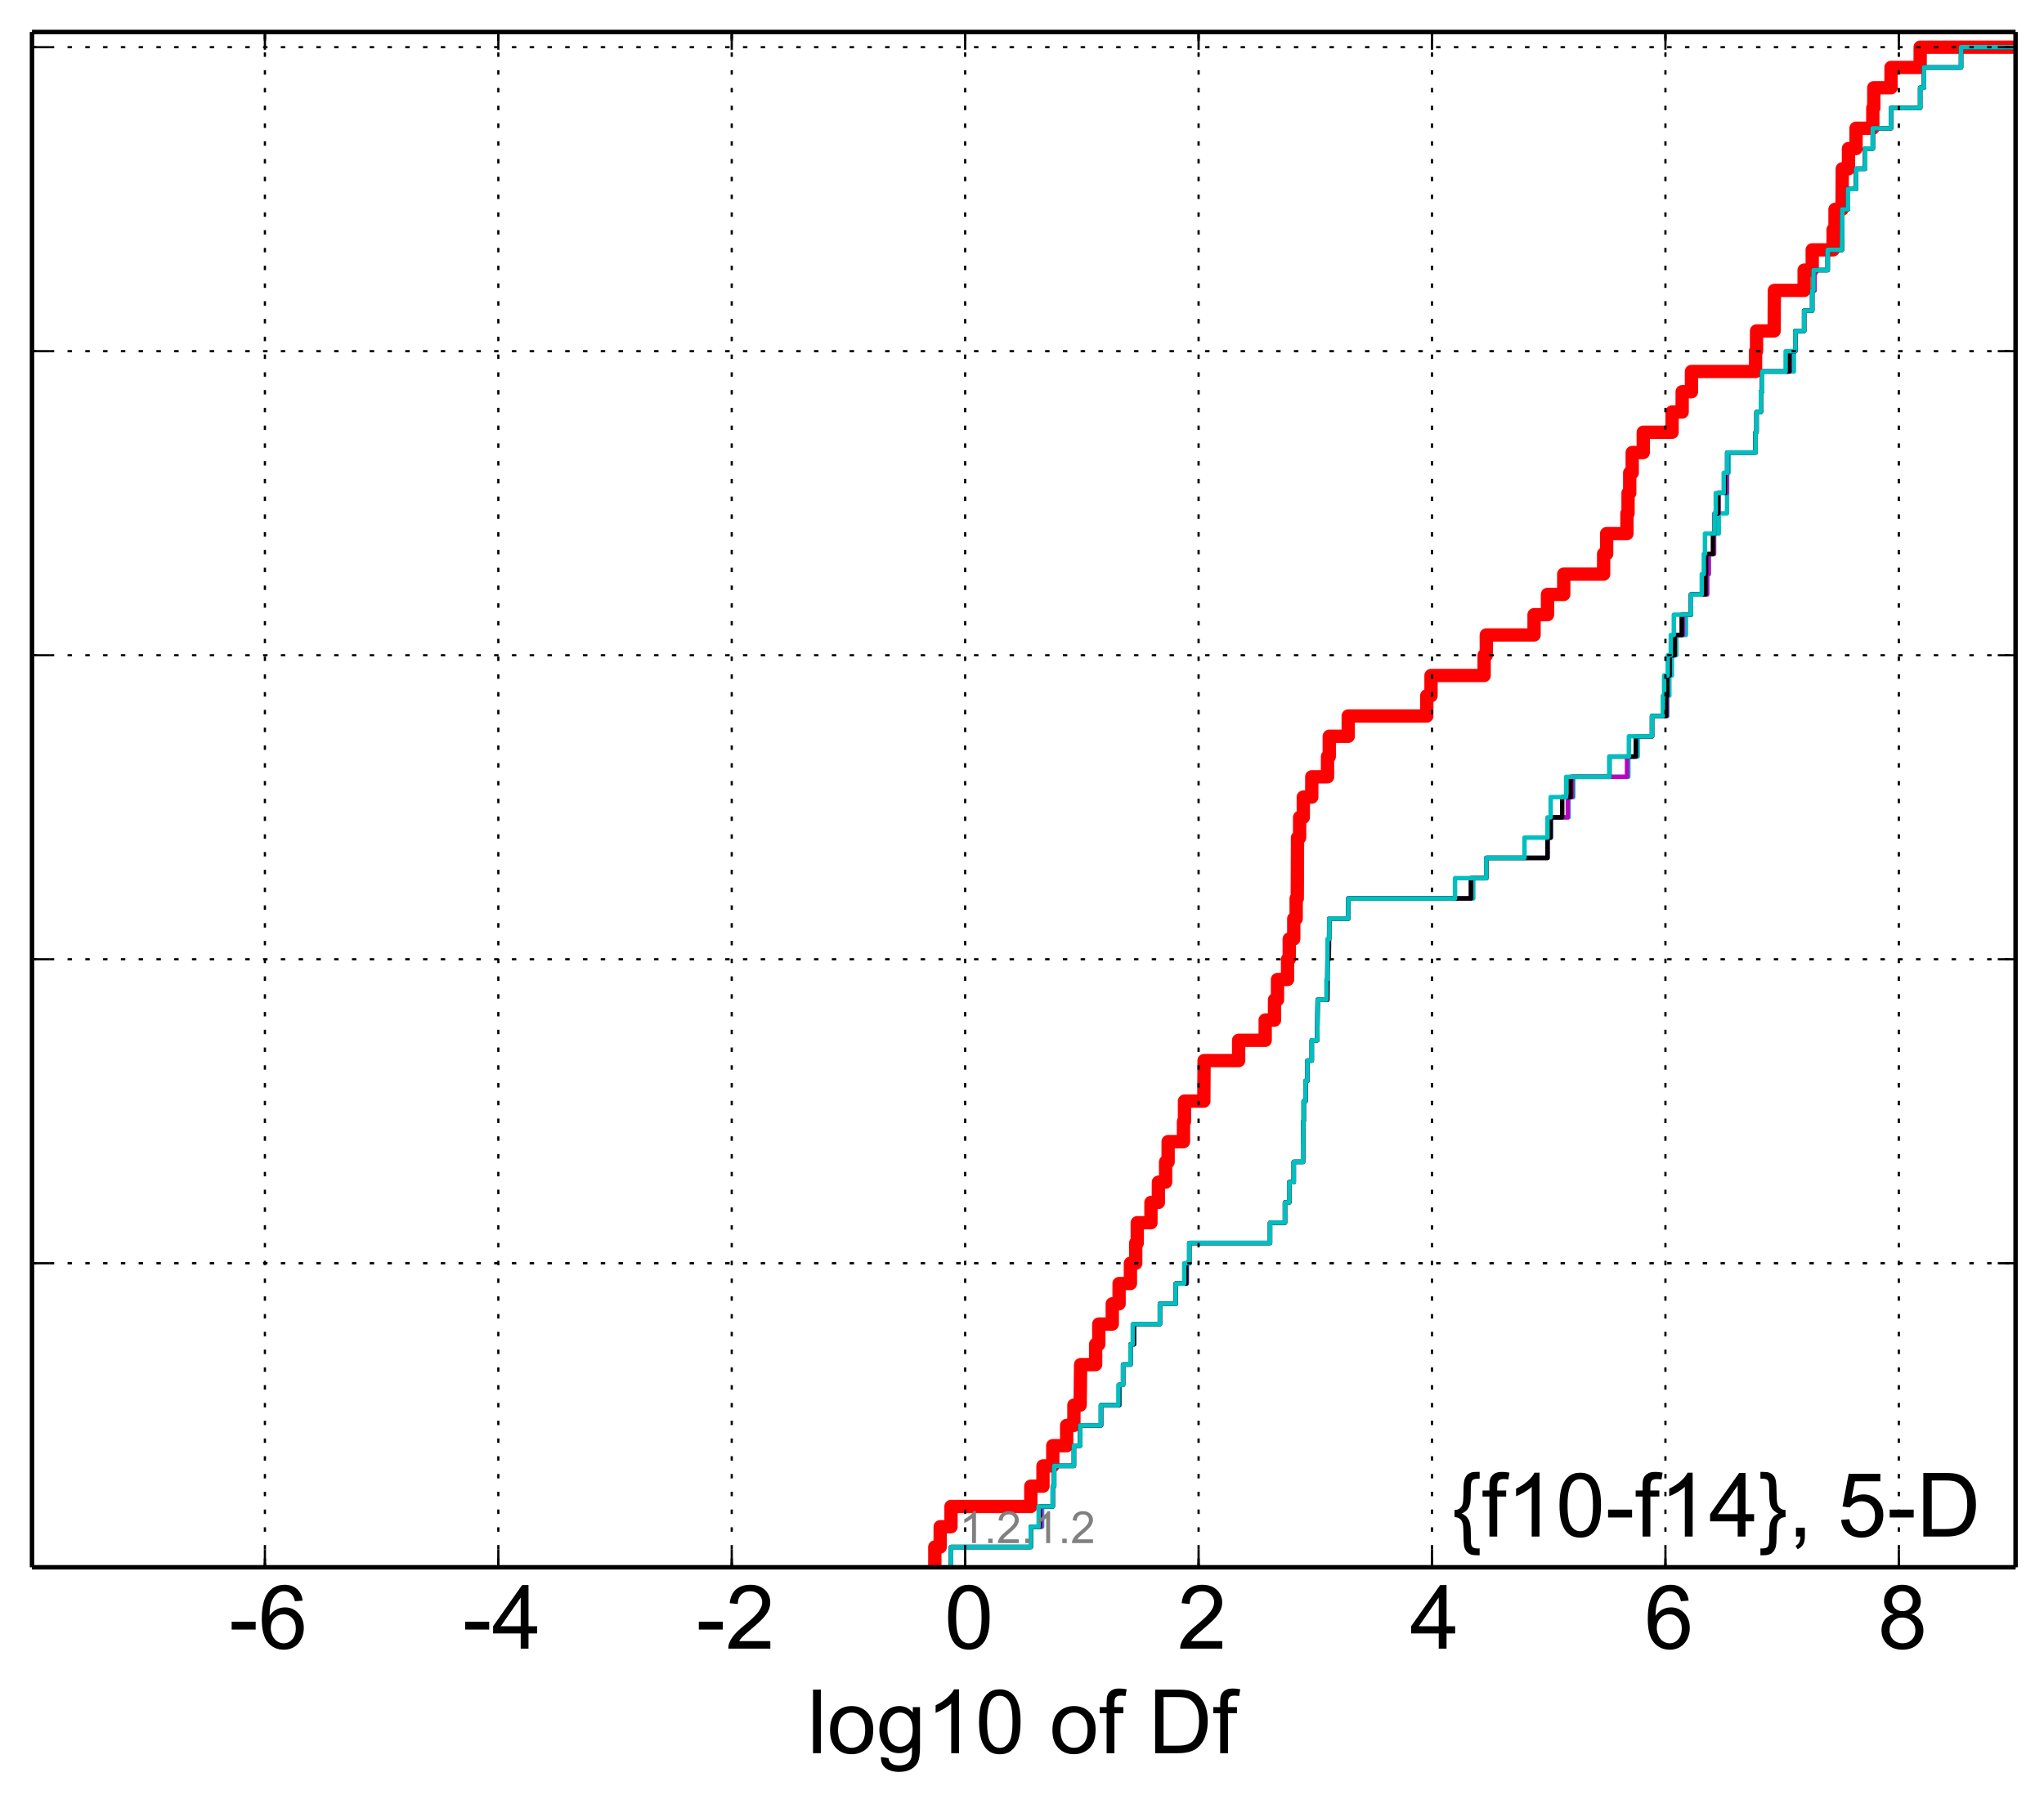 <?xml version="1.0" encoding="utf-8" standalone="no"?>
<!DOCTYPE svg PUBLIC "-//W3C//DTD SVG 1.1//EN"
  "http://www.w3.org/Graphics/SVG/1.1/DTD/svg11.dtd">
<!-- Created with matplotlib (http://matplotlib.org/) -->
<svg height="406pt" version="1.1" viewBox="0 0 460 406" width="460pt" xmlns="http://www.w3.org/2000/svg" xmlns:xlink="http://www.w3.org/1999/xlink">
 <defs>
  <style type="text/css">
*{stroke-linecap:butt;stroke-linejoin:round;}
  </style>
 </defs>
 <g id="figure_1">
  <g id="patch_1">
   <path d="
M0 406.059
L460.8 406.059
L460.8 0
L0 0
z
" style="fill:#ffffff;"/>
  </g>
  <g id="axes_1">
   <g id="patch_2">
    <path d="
M7.2 352.8
L453.6 352.8
L453.6 7.2
L7.2 7.2
z
" style="fill:#ffffff;"/>
   </g>
   <g id="line2d_1">
    <path clip-path="url(#p5bee155178)" d="
M210.38 352.8
L210.38 348.238
L211.586 348.238
L211.586 343.675
L214.023 343.675
L214.023 339.113
L231.981 339.113
L231.981 334.55
L234.721 334.55
L234.721 329.988
L236.926 329.988
L236.926 325.426
L240.051 325.426
L240.051 320.863
L241.682 320.863
L241.682 316.301
L243.09 316.301
L243.189 307.176
L246.569 307.176
L246.569 302.614
L247.283 302.614
L247.283 298.051
L250.315 298.051
L250.315 293.489
L251.85 293.489
L251.85 288.927
L254.399 288.927
L254.399 284.364
L255.595 284.364
L255.595 279.802
L255.938 279.802
L255.938 275.24
L259.022 275.24
L259.022 270.677
L260.698 270.677
L260.698 266.115
L262.317 266.115
L262.317 261.552
L262.885 261.552
L262.885 256.99
L266.34 256.99
L266.34 252.428
L266.569 252.428
L266.569 247.865
L270.919 247.865
L270.979 238.741
L278.755 238.741
L278.755 234.178
L284.731 234.178
L284.731 229.616
L286.829 229.616
L286.829 225.053
L287.501 225.053
L287.501 220.491
L289.765 220.491
L289.765 215.929
L290.14 215.929
L290.14 211.366
L291.159 211.366
L291.159 206.804
L291.703 206.804
L291.703 202.242
L291.951 202.242
L292.008 188.554
L292.479 188.554
L292.479 183.992
L293.306 183.992
L293.306 179.43
L295.214 179.43
L295.214 174.867
L298.759 174.867
L298.759 170.305
L299.148 170.305
L299.148 165.743
L303.415 165.743
L303.415 161.18
L321.091 161.18
L321.091 156.618
L322.048 156.618
L322.048 152.055
L334.009 152.055
L334.009 147.493
L334.487 147.493
L334.487 142.931
L345.239 142.931
L345.239 138.368
L348.263 138.368
L348.263 133.806
L351.917 133.806
L351.917 129.244
L360.894 129.244
L360.894 124.681
L361.574 124.681
L361.574 120.119
L366.141 120.119
L366.141 115.556
L366.391 115.556
L366.391 110.994
L366.765 110.994
L366.765 106.432
L367.329 106.432
L367.329 101.869
L369.811 101.869
L369.811 97.307
L376.299 97.307
L376.299 92.745
L378.57 92.745
L378.57 88.182
L380.664 88.182
L380.664 83.62
L395.082 83.62
L395.082 79.057
L395.312 79.057
L395.312 74.495
L399.27 74.495
L399.327 65.37
L406.019 65.37
L406.019 60.808
L407.838 60.808
L407.838 56.245
L412.541 56.245
L412.541 51.683
L412.971 51.683
L412.971 47.121
L414.545 47.121
L414.604 37.996
L416 37.996
L416 33.434
L417.701 33.434
L417.701 28.871
L421.474 28.871
L421.474 24.309
L421.695 24.309
L421.695 19.747
L425.574 19.747
L425.574 15.184
L432.131 15.184
L432.131 10.622
L432.131 10.622
L453.6 10.622
L453.6 10.622" style="fill:none;stroke:#ff0000;stroke-linecap:square;stroke-width:3.0;"/>
   </g>
   <g id="line2d_2">
    <path clip-path="url(#p5bee155178)" d="
M214.023 352.8
L214.023 348.238
L231.981 348.238
L231.981 343.675
L234.535 343.675
L234.535 339.113
L236.926 339.113
L236.926 334.55
L237.243 334.55
L237.243 329.988
L241.682 329.988
L241.682 325.426
L243.09 325.426
L243.09 320.863
L247.822 320.863
L247.822 316.301
L251.966 316.301
L251.966 311.739
L252.749 311.739
L252.749 307.176
L254.416 307.176
L254.416 302.614
L255.193 302.614
L255.193 298.051
L261.031 298.051
L261.031 293.489
L264.589 293.489
L264.589 288.927
L267.115 288.927
L267.115 284.364
L267.648 284.364
L267.648 279.802
L285.822 279.802
L285.822 275.24
L289.177 275.24
L289.177 270.677
L290.14 270.677
L290.14 266.115
L291.159 266.115
L291.159 261.552
L293.24 261.552
L293.306 252.428
L293.4 252.428
L293.4 247.865
L293.814 247.865
L293.814 243.303
L294.267 243.303
L294.267 238.741
L295.214 238.741
L295.214 234.178
L296.448 234.178
L296.543 225.053
L298.71 225.053
L298.759 215.929
L299.051 215.929
L299.148 206.804
L303.415 206.804
L303.415 202.242
L331.558 202.242
L331.558 197.679
L334.487 197.679
L334.487 193.117
L348.263 193.117
L348.263 188.554
L348.98 188.554
L348.98 183.992
L353.004 183.992
L353.004 179.43
L354.071 179.43
L354.071 174.867
L366.459 174.867
L366.459 170.305
L368.564 170.305
L368.564 165.743
L371.785 165.743
L371.785 161.18
L375.236 161.18
L375.236 156.618
L375.684 156.618
L375.684 152.055
L376.256 152.055
L376.256 147.493
L377.261 147.493
L377.261 142.931
L379.417 142.931
L379.417 138.368
L380.547 138.368
L380.547 133.806
L384.201 133.806
L384.201 129.244
L384.572 129.244
L384.572 124.681
L385.74 124.681
L385.74 120.119
L386.815 120.119
L386.815 115.556
L388.662 115.556
L388.707 106.432
L389.009 106.432
L389.009 101.869
L395.082 101.869
L395.082 97.307
L395.312 97.307
L395.312 92.745
L396.287 92.745
L396.287 88.182
L396.568 88.182
L396.568 83.62
L403.711 83.62
L403.711 79.057
L404.038 79.057
L404.038 74.495
L406.019 74.495
L406.019 69.933
L407.838 69.933
L407.838 65.37
L408.358 65.37
L408.358 60.808
L411.322 60.808
L411.322 56.245
L414.545 56.245
L414.604 47.121
L415.888 47.121
L415.888 42.558
L417.701 42.558
L417.701 37.996
L419.752 37.996
L419.752 33.434
L421.474 33.434
L421.474 28.871
L425.574 28.871
L425.574 24.309
L432.131 24.309
L432.131 19.747
L432.989 19.747
L432.989 15.184
L441.332 15.184
L441.332 10.622
L441.332 10.622
L453.6 10.622
L453.6 10.622" style="fill:none;stroke:#00bfbf;stroke-linecap:square;"/>
   </g>
   <g id="line2d_3">
    <path clip-path="url(#p5bee155178)" d="
M214.023 352.8
L214.023 348.238
L231.981 348.238
L231.981 343.675
L234.333 343.675
L234.333 339.113
L236.926 339.113
L236.926 334.55
L237.243 334.55
L237.243 329.988
L241.682 329.988
L241.682 325.426
L243.09 325.426
L243.09 320.863
L247.782 320.863
L247.782 316.301
L251.83 316.301
L251.83 311.739
L252.749 311.739
L252.749 307.176
L254.416 307.176
L254.416 302.614
L255.193 302.614
L255.193 298.051
L261.031 298.051
L261.031 293.489
L264.589 293.489
L264.589 288.927
L267.05 288.927
L267.05 284.364
L267.648 284.364
L267.648 279.802
L285.822 279.802
L285.822 275.24
L289.177 275.24
L289.177 270.677
L290.14 270.677
L290.14 266.115
L291.159 266.115
L291.159 261.552
L293.24 261.552
L293.306 252.428
L293.4 252.428
L293.4 247.865
L293.814 247.865
L293.814 243.303
L294.265 243.303
L294.265 238.741
L295.214 238.741
L295.214 234.178
L296.448 234.178
L296.543 225.053
L298.71 225.053
L298.759 215.929
L299.051 215.929
L299.148 206.804
L303.415 206.804
L303.415 202.242
L331.04 202.242
L331.04 197.679
L334.487 197.679
L334.487 193.117
L348.263 193.117
L348.263 188.554
L348.98 188.554
L348.98 183.992
L352.832 183.992
L352.832 179.43
L353.815 179.43
L353.815 174.867
L366.168 174.867
L366.168 170.305
L368.134 170.305
L368.134 165.743
L371.785 165.743
L371.785 161.18
L375.105 161.18
L375.105 156.618
L375.233 156.618
L375.233 152.055
L375.734 152.055
L375.734 147.493
L376.892 147.493
L376.892 142.931
L378.753 142.931
L378.753 138.368
L380.547 138.368
L380.547 133.806
L384.152 133.806
L384.152 129.244
L384.519 129.244
L384.519 124.681
L385.74 124.681
L385.74 120.119
L385.883 120.119
L385.883 115.556
L386.762 115.556
L386.762 110.994
L388.584 110.994
L388.584 106.432
L388.707 106.432
L388.707 101.869
L395.082 101.869
L395.082 97.307
L395.312 97.307
L395.312 92.745
L396.287 92.745
L396.287 88.182
L396.568 88.182
L396.568 83.62
L402.789 83.62
L402.789 79.057
L404.038 79.057
L404.038 74.495
L406.019 74.495
L406.019 69.933
L407.838 69.933
L407.838 65.37
L408.354 65.37
L408.354 60.808
L411.322 60.808
L411.322 56.245
L414.545 56.245
L414.604 47.121
L415.888 47.121
L415.888 42.558
L417.701 42.558
L417.701 37.996
L419.752 37.996
L419.752 33.434
L421.474 33.434
L421.474 28.871
L425.574 28.871
L425.574 24.309
L432.131 24.309
L432.131 19.747
L432.989 19.747
L432.989 15.184
L441.332 15.184
L441.332 10.622
L441.332 10.622
L453.6 10.622
L453.6 10.622" style="fill:none;stroke:#bf00bf;stroke-linecap:square;"/>
   </g>
   <g id="line2d_4">
    <path clip-path="url(#p5bee155178)" d="
M214.023 352.8
L214.023 348.238
L231.981 348.238
L231.981 343.675
L233.908 343.675
L233.908 339.113
L236.926 339.113
L236.926 334.55
L237.243 334.55
L237.243 329.988
L241.682 329.988
L241.682 325.426
L243.09 325.426
L243.09 320.863
L247.763 320.863
L247.763 316.301
L251.83 316.301
L251.83 311.739
L252.749 311.739
L252.749 307.176
L254.416 307.176
L254.416 302.614
L255.193 302.614
L255.193 298.051
L261.031 298.051
L261.031 293.489
L264.589 293.489
L264.589 288.927
L266.947 288.927
L266.947 284.364
L267.648 284.364
L267.648 279.802
L285.822 279.802
L285.822 275.24
L289.177 275.24
L289.177 270.677
L290.14 270.677
L290.14 266.115
L291.159 266.115
L291.159 261.552
L293.24 261.552
L293.306 252.428
L293.4 252.428
L293.4 247.865
L293.814 247.865
L293.814 243.303
L294.241 243.303
L294.241 238.741
L295.214 238.741
L295.214 234.178
L296.448 234.178
L296.543 225.053
L298.71 225.053
L298.759 215.929
L299.019 215.929
L299.019 211.366
L299.148 211.366
L299.148 206.804
L303.415 206.804
L303.415 202.242
L331.04 202.242
L331.04 197.679
L334.487 197.679
L334.487 193.117
L348.263 193.117
L348.263 188.554
L348.98 188.554
L348.98 183.992
L351.569 183.992
L351.569 179.43
L353.468 179.43
L353.468 174.867
L362.209 174.867
L362.209 170.305
L368.134 170.305
L368.134 165.743
L371.785 165.743
L371.785 161.18
L374.952 161.18
L374.952 156.618
L375.209 156.618
L375.209 152.055
L375.734 152.055
L375.734 147.493
L376.892 147.493
L376.892 142.931
L378.467 142.931
L378.467 138.368
L380.547 138.368
L380.547 133.806
L383.807 133.806
L383.807 129.244
L383.949 129.244
L383.949 124.681
L385.495 124.681
L385.495 120.119
L385.883 120.119
L385.883 115.556
L386.686 115.556
L386.686 110.994
L388.166 110.994
L388.166 106.432
L388.707 106.432
L388.707 101.869
L395.082 101.869
L395.082 97.307
L395.312 97.307
L395.312 92.745
L396.287 92.745
L396.287 88.182
L396.568 88.182
L396.568 83.62
L402.687 83.62
L402.687 79.057
L404.038 79.057
L404.038 74.495
L406.019 74.495
L406.019 69.933
L407.838 69.933
L407.838 65.37
L408.135 65.37
L408.135 60.808
L411.322 60.808
L411.322 56.245
L414.545 56.245
L414.604 47.121
L415.888 47.121
L415.888 42.558
L417.701 42.558
L417.701 37.996
L419.752 37.996
L419.752 33.434
L421.474 33.434
L421.474 28.871
L425.574 28.871
L425.574 24.309
L432.131 24.309
L432.131 19.747
L432.989 19.747
L432.989 15.184
L441.332 15.184
L441.332 10.622
L441.332 10.622
L453.6 10.622
L453.6 10.622" style="fill:none;stroke:#000000;stroke-linecap:square;"/>
   </g>
   <g id="line2d_5">
    <path clip-path="url(#p5bee155178)" d="
M214.023 352.8
L214.023 348.238
L231.981 348.238
L231.981 343.675
L233.752 343.675
L233.752 339.113
L236.926 339.113
L236.926 334.55
L237.243 334.55
L237.243 329.988
L241.682 329.988
L241.682 325.426
L243.09 325.426
L243.09 320.863
L247.716 320.863
L247.716 316.301
L251.7 316.301
L251.7 311.739
L252.749 311.739
L252.749 307.176
L254.416 307.176
L254.416 302.614
L254.918 302.614
L254.918 298.051
L261.031 298.051
L261.031 293.489
L264.589 293.489
L264.589 288.927
L266.5 288.927
L266.5 284.364
L267.648 284.364
L267.648 279.802
L285.822 279.802
L285.822 275.24
L289.177 275.24
L289.177 270.677
L290.14 270.677
L290.14 266.115
L291.159 266.115
L291.159 261.552
L293.24 261.552
L293.306 252.428
L293.4 252.428
L293.4 247.865
L293.814 247.865
L293.814 243.303
L294.22 243.303
L294.22 238.741
L295.214 238.741
L295.214 234.178
L296.448 234.178
L296.543 225.053
L298.518 225.053
L298.518 220.491
L298.71 220.491
L298.759 211.366
L299.148 211.366
L299.148 206.804
L303.415 206.804
L303.415 202.242
L327.452 202.242
L327.452 197.679
L334.487 197.679
L334.487 193.117
L343.08 193.117
L343.08 188.554
L348.263 188.554
L348.263 183.992
L348.98 183.992
L348.98 179.43
L352.453 179.43
L352.453 174.867
L362.209 174.867
L362.209 170.305
L366.574 170.305
L366.574 165.743
L371.785 165.743
L371.785 161.18
L374.225 161.18
L374.225 156.618
L374.505 156.618
L374.505 152.055
L375.326 152.055
L375.326 147.493
L376.008 147.493
L376.008 142.931
L376.693 142.931
L376.693 138.368
L380.547 138.368
L380.547 133.806
L382.983 133.806
L382.983 129.244
L383.44 129.244
L383.44 124.681
L383.699 124.681
L383.699 120.119
L385.883 120.119
L385.883 115.556
L386.13 115.556
L386.13 110.994
L387.918 110.994
L387.918 106.432
L388.707 106.432
L388.707 101.869
L395.082 101.869
L395.082 97.307
L395.312 97.307
L395.312 92.745
L396.287 92.745
L396.287 88.182
L396.568 88.182
L396.568 83.62
L401.854 83.62
L401.854 79.057
L404.038 79.057
L404.038 74.495
L406.019 74.495
L406.019 69.933
L407.838 69.933
L407.838 65.37
L408.135 65.37
L408.135 60.808
L411.322 60.808
L411.322 56.245
L414.545 56.245
L414.604 47.121
L415.888 47.121
L415.888 42.558
L417.701 42.558
L417.701 37.996
L419.752 37.996
L419.752 33.434
L421.474 33.434
L421.474 28.871
L425.574 28.871
L425.574 24.309
L432.131 24.309
L432.131 19.747
L432.989 19.747
L432.989 15.184
L441.332 15.184
L441.332 10.622
L441.332 10.622
L453.6 10.622
L453.6 10.622" style="fill:none;stroke:#00bfbf;stroke-linecap:square;"/>
   </g>
   <g id="matplotlib.axis_1">
    <g id="xtick_1"/>
    <g id="xtick_2">
     <g id="line2d_6">
      <path clip-path="url(#p5bee155178)" d="
M59.617 352.8
L59.617 7.2" style="fill:none;stroke:#000000;stroke-dasharray:1,3;stroke-dashoffset:0.0;stroke-width:0.5;"/>
     </g>
     <g id="line2d_7">
      <defs>
       <path d="
M0 0
L0 -4" id="m93b0483c22" style="stroke:#000000;stroke-width:0.5;"/>
      </defs>
      <g>
       <use style="stroke:#000000;stroke-width:0.5;" x="59.617" xlink:href="#m93b0483c22" y="352.8"/>
      </g>
     </g>
     <g id="line2d_8">
      <defs>
       <path d="
M0 0
L0 4" id="m741efc42ff" style="stroke:#000000;stroke-width:0.5;"/>
      </defs>
      <g>
       <use style="stroke:#000000;stroke-width:0.5;" x="59.617" xlink:href="#m741efc42ff" y="7.2"/>
      </g>
     </g>
     <g id="text_1">
      <!-- -6 -->
      <defs>
       <path d="
M3.172 21.484
L3.172 30.328
L30.172 30.328
L30.172 21.484
z
" id="ArialMT-2d"/>
       <path d="
M49.75 54.047
L41.016 53.375
Q39.844 58.547 37.703 60.891
Q34.125 64.656 28.906 64.656
Q24.703 64.656 21.531 62.312
Q17.391 59.281 14.984 53.469
Q12.594 47.656 12.5 36.922
Q15.672 41.75 20.266 44.094
Q24.859 46.438 29.891 46.438
Q38.672 46.438 44.844 39.969
Q51.031 33.5 51.031 23.25
Q51.031 16.5 48.125 10.719
Q45.219 4.938 40.141 1.859
Q35.062 -1.219 28.609 -1.219
Q17.625 -1.219 10.688 6.859
Q3.766 14.938 3.766 33.5
Q3.766 54.25 11.422 63.672
Q18.109 71.875 29.438 71.875
Q37.891 71.875 43.281 67.141
Q48.688 62.406 49.75 54.047
M13.875 23.188
Q13.875 18.656 15.797 14.5
Q17.719 10.359 21.188 8.172
Q24.656 6 28.469 6
Q34.031 6 38.031 10.484
Q42.047 14.984 42.047 22.703
Q42.047 30.125 38.078 34.391
Q34.125 38.672 28.125 38.672
Q22.172 38.672 18.016 34.391
Q13.875 30.125 13.875 23.188" id="ArialMT-36"/>
      </defs>
      <g transform="translate(51.502 371.116)scale(0.2 -0.2)">
       <use xlink:href="#ArialMT-2d"/>
       <use x="33.301" xlink:href="#ArialMT-36"/>
      </g>
     </g>
    </g>
    <g id="xtick_3">
     <g id="line2d_9">
      <path clip-path="url(#p5bee155178)" d="
M112.148 352.8
L112.148 7.2" style="fill:none;stroke:#000000;stroke-dasharray:1,3;stroke-dashoffset:0.0;stroke-width:0.5;"/>
     </g>
     <g id="line2d_10">
      <g>
       <use style="stroke:#000000;stroke-width:0.5;" x="112.148" xlink:href="#m93b0483c22" y="352.8"/>
      </g>
     </g>
     <g id="line2d_11">
      <g>
       <use style="stroke:#000000;stroke-width:0.5;" x="112.148" xlink:href="#m741efc42ff" y="7.2"/>
      </g>
     </g>
     <g id="text_2">
      <!-- -4 -->
      <defs>
       <path d="
M32.328 0
L32.328 17.141
L1.266 17.141
L1.266 25.203
L33.938 71.578
L41.109 71.578
L41.109 25.203
L50.781 25.203
L50.781 17.141
L41.109 17.141
L41.109 0
z

M32.328 25.203
L32.328 57.469
L9.906 25.203
z
" id="ArialMT-34"/>
      </defs>
      <g transform="translate(104.058 371.116)scale(0.2 -0.2)">
       <use xlink:href="#ArialMT-2d"/>
       <use x="33.301" xlink:href="#ArialMT-34"/>
      </g>
     </g>
    </g>
    <g id="xtick_4">
     <g id="line2d_12">
      <path clip-path="url(#p5bee155178)" d="
M164.679 352.8
L164.679 7.2" style="fill:none;stroke:#000000;stroke-dasharray:1,3;stroke-dashoffset:0.0;stroke-width:0.5;"/>
     </g>
     <g id="line2d_13">
      <g>
       <use style="stroke:#000000;stroke-width:0.5;" x="164.679" xlink:href="#m93b0483c22" y="352.8"/>
      </g>
     </g>
     <g id="line2d_14">
      <g>
       <use style="stroke:#000000;stroke-width:0.5;" x="164.679" xlink:href="#m741efc42ff" y="7.2"/>
      </g>
     </g>
     <g id="text_3">
      <!-- -2 -->
      <defs>
       <path d="
M50.344 8.453
L50.344 0
L3.031 0
Q2.938 3.172 4.047 6.109
Q5.859 10.938 9.828 15.625
Q13.812 20.312 21.344 26.469
Q33.016 36.031 37.109 41.625
Q41.219 47.219 41.219 52.203
Q41.219 57.422 37.469 61
Q33.734 64.594 27.734 64.594
Q21.391 64.594 17.578 60.781
Q13.766 56.984 13.719 50.25
L4.688 51.172
Q5.609 61.281 11.656 66.578
Q17.719 71.875 27.938 71.875
Q38.234 71.875 44.234 66.156
Q50.25 60.453 50.25 52
Q50.25 47.703 48.484 43.547
Q46.734 39.406 42.656 34.812
Q38.578 30.219 29.109 22.219
Q21.188 15.578 18.938 13.203
Q16.703 10.844 15.234 8.453
z
" id="ArialMT-32"/>
      </defs>
      <g transform="translate(156.633 371.116)scale(0.2 -0.2)">
       <use xlink:href="#ArialMT-2d"/>
       <use x="33.301" xlink:href="#ArialMT-32"/>
      </g>
     </g>
    </g>
    <g id="xtick_5">
     <g id="line2d_15">
      <path clip-path="url(#p5bee155178)" d="
M217.21 352.8
L217.21 7.2" style="fill:none;stroke:#000000;stroke-dasharray:1,3;stroke-dashoffset:0.0;stroke-width:0.5;"/>
     </g>
     <g id="line2d_16">
      <g>
       <use style="stroke:#000000;stroke-width:0.5;" x="217.21" xlink:href="#m93b0483c22" y="352.8"/>
      </g>
     </g>
     <g id="line2d_17">
      <g>
       <use style="stroke:#000000;stroke-width:0.5;" x="217.21" xlink:href="#m741efc42ff" y="7.2"/>
      </g>
     </g>
     <g id="text_4">
      <!-- 0 -->
      <defs>
       <path d="
M4.156 35.297
Q4.156 48 6.766 55.734
Q9.375 63.484 14.516 67.672
Q19.672 71.875 27.484 71.875
Q33.25 71.875 37.594 69.547
Q41.938 67.234 44.766 62.859
Q47.609 58.5 49.219 52.219
Q50.828 45.953 50.828 35.297
Q50.828 22.703 48.234 14.969
Q45.656 7.234 40.5 3
Q35.359 -1.219 27.484 -1.219
Q17.141 -1.219 11.234 6.203
Q4.156 15.141 4.156 35.297
M13.188 35.297
Q13.188 17.672 17.312 11.828
Q21.438 6 27.484 6
Q33.547 6 37.672 11.859
Q41.797 17.719 41.797 35.297
Q41.797 52.984 37.672 58.781
Q33.547 64.594 27.391 64.594
Q21.344 64.594 17.719 59.469
Q13.188 52.938 13.188 35.297" id="ArialMT-30"/>
      </defs>
      <g transform="translate(212.543 371.116)scale(0.2 -0.2)">
       <use xlink:href="#ArialMT-30"/>
      </g>
     </g>
    </g>
    <g id="xtick_6">
     <g id="line2d_18">
      <path clip-path="url(#p5bee155178)" d="
M269.741 352.8
L269.741 7.2" style="fill:none;stroke:#000000;stroke-dasharray:1,3;stroke-dashoffset:0.0;stroke-width:0.5;"/>
     </g>
     <g id="line2d_19">
      <g>
       <use style="stroke:#000000;stroke-width:0.5;" x="269.741" xlink:href="#m93b0483c22" y="352.8"/>
      </g>
     </g>
     <g id="line2d_20">
      <g>
       <use style="stroke:#000000;stroke-width:0.5;" x="269.741" xlink:href="#m741efc42ff" y="7.2"/>
      </g>
     </g>
     <g id="text_5">
      <!-- 2 -->
      <g transform="translate(265.001 371.116)scale(0.2 -0.2)">
       <use xlink:href="#ArialMT-32"/>
      </g>
     </g>
    </g>
    <g id="xtick_7">
     <g id="line2d_21">
      <path clip-path="url(#p5bee155178)" d="
M322.272 352.8
L322.272 7.2" style="fill:none;stroke:#000000;stroke-dasharray:1,3;stroke-dashoffset:0.0;stroke-width:0.5;"/>
     </g>
     <g id="line2d_22">
      <g>
       <use style="stroke:#000000;stroke-width:0.5;" x="322.272" xlink:href="#m93b0483c22" y="352.8"/>
      </g>
     </g>
     <g id="line2d_23">
      <g>
       <use style="stroke:#000000;stroke-width:0.5;" x="322.272" xlink:href="#m741efc42ff" y="7.2"/>
      </g>
     </g>
     <g id="text_6">
      <!-- 4 -->
      <g transform="translate(317.321 371.116)scale(0.2 -0.2)">
       <use xlink:href="#ArialMT-34"/>
      </g>
     </g>
    </g>
    <g id="xtick_8">
     <g id="line2d_24">
      <path clip-path="url(#p5bee155178)" d="
M374.803 352.8
L374.803 7.2" style="fill:none;stroke:#000000;stroke-dasharray:1,3;stroke-dashoffset:0.0;stroke-width:0.5;"/>
     </g>
     <g id="line2d_25">
      <g>
       <use style="stroke:#000000;stroke-width:0.5;" x="374.803" xlink:href="#m93b0483c22" y="352.8"/>
      </g>
     </g>
     <g id="line2d_26">
      <g>
       <use style="stroke:#000000;stroke-width:0.5;" x="374.803" xlink:href="#m741efc42ff" y="7.2"/>
      </g>
     </g>
     <g id="text_7">
      <!-- 6 -->
      <g transform="translate(370.077 371.116)scale(0.2 -0.2)">
       <use xlink:href="#ArialMT-36"/>
      </g>
     </g>
    </g>
    <g id="xtick_9">
     <g id="line2d_27">
      <path clip-path="url(#p5bee155178)" d="
M427.334 352.8
L427.334 7.2" style="fill:none;stroke:#000000;stroke-dasharray:1,3;stroke-dashoffset:0.0;stroke-width:0.5;"/>
     </g>
     <g id="line2d_28">
      <g>
       <use style="stroke:#000000;stroke-width:0.5;" x="427.334" xlink:href="#m93b0483c22" y="352.8"/>
      </g>
     </g>
     <g id="line2d_29">
      <g>
       <use style="stroke:#000000;stroke-width:0.5;" x="427.334" xlink:href="#m741efc42ff" y="7.2"/>
      </g>
     </g>
     <g id="text_8">
      <!-- 8 -->
      <defs>
       <path d="
M17.672 38.812
Q12.203 40.828 9.562 44.531
Q6.938 48.25 6.938 53.422
Q6.938 61.234 12.547 66.547
Q18.172 71.875 27.484 71.875
Q36.859 71.875 42.578 66.422
Q48.297 60.984 48.297 53.172
Q48.297 48.188 45.672 44.5
Q43.062 40.828 37.75 38.812
Q44.344 36.672 47.781 31.875
Q51.219 27.094 51.219 20.453
Q51.219 11.281 44.719 5.031
Q38.234 -1.219 27.641 -1.219
Q17.047 -1.219 10.547 5.047
Q4.047 11.328 4.047 20.703
Q4.047 27.688 7.594 32.391
Q11.141 37.109 17.672 38.812
M15.922 53.719
Q15.922 48.641 19.188 45.406
Q22.469 42.188 27.688 42.188
Q32.766 42.188 36.016 45.375
Q39.266 48.578 39.266 53.219
Q39.266 58.062 35.906 61.359
Q32.562 64.656 27.594 64.656
Q22.562 64.656 19.234 61.422
Q15.922 58.203 15.922 53.719
M13.094 20.656
Q13.094 16.891 14.875 13.375
Q16.656 9.859 20.172 7.922
Q23.688 6 27.734 6
Q34.031 6 38.125 10.047
Q42.234 14.109 42.234 20.359
Q42.234 26.703 38.016 30.859
Q33.797 35.016 27.438 35.016
Q21.234 35.016 17.156 30.906
Q13.094 26.812 13.094 20.656" id="ArialMT-38"/>
      </defs>
      <g transform="translate(422.617 371.116)scale(0.2 -0.2)">
       <use xlink:href="#ArialMT-38"/>
      </g>
     </g>
    </g>
    <g id="xtick_10"/>
    <g id="xtick_11">
     <g id="line2d_30">
      <defs>
       <path d="
M0 0
L0 -2" id="m177f7580d0" style="stroke:#000000;stroke-width:0.5;"/>
      </defs>
      <g>
       <use style="stroke:#000000;stroke-width:0.5;" x="59.617" xlink:href="#m177f7580d0" y="352.8"/>
      </g>
     </g>
     <g id="line2d_31">
      <defs>
       <path d="
M0 0
L0 2" id="m5284c7e2a0" style="stroke:#000000;stroke-width:0.5;"/>
      </defs>
      <g>
       <use style="stroke:#000000;stroke-width:0.5;" x="59.617" xlink:href="#m5284c7e2a0" y="7.2"/>
      </g>
     </g>
    </g>
    <g id="xtick_12">
     <g id="line2d_32">
      <g>
       <use style="stroke:#000000;stroke-width:0.5;" x="112.148" xlink:href="#m177f7580d0" y="352.8"/>
      </g>
     </g>
     <g id="line2d_33">
      <g>
       <use style="stroke:#000000;stroke-width:0.5;" x="112.148" xlink:href="#m5284c7e2a0" y="7.2"/>
      </g>
     </g>
    </g>
    <g id="xtick_13">
     <g id="line2d_34">
      <g>
       <use style="stroke:#000000;stroke-width:0.5;" x="164.679" xlink:href="#m177f7580d0" y="352.8"/>
      </g>
     </g>
     <g id="line2d_35">
      <g>
       <use style="stroke:#000000;stroke-width:0.5;" x="164.679" xlink:href="#m5284c7e2a0" y="7.2"/>
      </g>
     </g>
    </g>
    <g id="xtick_14">
     <g id="line2d_36">
      <g>
       <use style="stroke:#000000;stroke-width:0.5;" x="217.21" xlink:href="#m177f7580d0" y="352.8"/>
      </g>
     </g>
     <g id="line2d_37">
      <g>
       <use style="stroke:#000000;stroke-width:0.5;" x="217.21" xlink:href="#m5284c7e2a0" y="7.2"/>
      </g>
     </g>
    </g>
    <g id="xtick_15">
     <g id="line2d_38">
      <g>
       <use style="stroke:#000000;stroke-width:0.5;" x="269.741" xlink:href="#m177f7580d0" y="352.8"/>
      </g>
     </g>
     <g id="line2d_39">
      <g>
       <use style="stroke:#000000;stroke-width:0.5;" x="269.741" xlink:href="#m5284c7e2a0" y="7.2"/>
      </g>
     </g>
    </g>
    <g id="xtick_16">
     <g id="line2d_40">
      <g>
       <use style="stroke:#000000;stroke-width:0.5;" x="322.272" xlink:href="#m177f7580d0" y="352.8"/>
      </g>
     </g>
     <g id="line2d_41">
      <g>
       <use style="stroke:#000000;stroke-width:0.5;" x="322.272" xlink:href="#m5284c7e2a0" y="7.2"/>
      </g>
     </g>
    </g>
    <g id="xtick_17">
     <g id="line2d_42">
      <g>
       <use style="stroke:#000000;stroke-width:0.5;" x="374.803" xlink:href="#m177f7580d0" y="352.8"/>
      </g>
     </g>
     <g id="line2d_43">
      <g>
       <use style="stroke:#000000;stroke-width:0.5;" x="374.803" xlink:href="#m5284c7e2a0" y="7.2"/>
      </g>
     </g>
    </g>
    <g id="xtick_18">
     <g id="line2d_44">
      <g>
       <use style="stroke:#000000;stroke-width:0.5;" x="427.334" xlink:href="#m177f7580d0" y="352.8"/>
      </g>
     </g>
     <g id="line2d_45">
      <g>
       <use style="stroke:#000000;stroke-width:0.5;" x="427.334" xlink:href="#m5284c7e2a0" y="7.2"/>
      </g>
     </g>
    </g>
    <g id="text_9">
     <!-- log10 of Df -->
     <defs>
      <path d="
M4.984 -4.297
L13.531 -5.562
Q14.062 -9.516 16.5 -11.328
Q19.781 -13.766 25.438 -13.766
Q31.547 -13.766 34.859 -11.328
Q38.188 -8.891 39.359 -4.5
Q40.047 -1.812 39.984 6.781
Q34.234 0 25.641 0
Q14.938 0 9.078 7.719
Q3.219 15.438 3.219 26.219
Q3.219 33.641 5.906 39.906
Q8.594 46.188 13.688 49.609
Q18.797 53.031 25.688 53.031
Q34.859 53.031 40.828 45.609
L40.828 51.859
L48.922 51.859
L48.922 7.031
Q48.922 -5.078 46.453 -10.125
Q44 -15.188 38.641 -18.109
Q33.297 -21.047 25.484 -21.047
Q16.219 -21.047 10.5 -16.875
Q4.781 -12.703 4.984 -4.297
M12.25 26.859
Q12.25 16.656 16.297 11.969
Q20.359 7.281 26.469 7.281
Q32.516 7.281 36.609 11.938
Q40.719 16.609 40.719 26.562
Q40.719 36.078 36.5 40.906
Q32.281 45.75 26.312 45.75
Q20.453 45.75 16.344 40.984
Q12.25 36.234 12.25 26.859" id="ArialMT-67"/>
      <path d="
M8.688 0
L8.688 45.016
L0.922 45.016
L0.922 51.859
L8.688 51.859
L8.688 57.375
Q8.688 62.594 9.625 65.141
Q10.891 68.562 14.078 70.672
Q17.281 72.797 23.047 72.797
Q26.766 72.797 31.25 71.922
L29.938 64.266
Q27.203 64.75 24.75 64.75
Q20.75 64.75 19.094 63.031
Q17.438 61.328 17.438 56.641
L17.438 51.859
L27.547 51.859
L27.547 45.016
L17.438 45.016
L17.438 0
z
" id="ArialMT-66"/>
      <path d="
M7.719 0
L7.719 71.578
L32.375 71.578
Q40.719 71.578 45.125 70.562
Q51.266 69.141 55.609 65.438
Q61.281 60.641 64.078 53.188
Q66.891 45.75 66.891 36.188
Q66.891 28.031 64.984 21.734
Q63.094 15.438 60.109 11.297
Q57.125 7.172 53.578 4.797
Q50.047 2.438 45.047 1.219
Q40.047 0 33.547 0
z

M17.188 8.453
L32.469 8.453
Q39.547 8.453 43.578 9.766
Q47.609 11.078 50 13.484
Q53.375 16.844 55.25 22.531
Q57.125 28.219 57.125 36.328
Q57.125 47.562 53.438 53.594
Q49.75 59.625 44.484 61.672
Q40.672 63.141 32.234 63.141
L17.188 63.141
z
" id="ArialMT-44"/>
      <path d="
M6.391 0
L6.391 71.578
L15.188 71.578
L15.188 0
z
" id="ArialMT-6c"/>
      <path d="
M3.328 25.922
Q3.328 40.328 11.328 47.266
Q18.016 53.031 27.641 53.031
Q38.328 53.031 45.109 46.016
Q51.906 39.016 51.906 26.656
Q51.906 16.656 48.906 10.906
Q45.906 5.172 40.156 2
Q34.422 -1.172 27.641 -1.172
Q16.75 -1.172 10.031 5.812
Q3.328 12.797 3.328 25.922
M12.359 25.922
Q12.359 15.969 16.703 11.016
Q21.047 6.062 27.641 6.062
Q34.188 6.062 38.531 11.031
Q42.875 16.016 42.875 26.219
Q42.875 35.844 38.5 40.797
Q34.125 45.75 27.641 45.75
Q21.047 45.75 16.703 40.812
Q12.359 35.891 12.359 25.922" id="ArialMT-6f"/>
      <path d="
M37.25 0
L28.469 0
L28.469 56
Q25.297 52.984 20.141 49.953
Q14.984 46.922 10.891 45.406
L10.891 53.906
Q18.266 57.375 23.781 62.297
Q29.297 67.234 31.594 71.875
L37.25 71.875
z
" id="ArialMT-31"/>
      <path id="ArialMT-20"/>
     </defs>
     <g transform="translate(181.692 394.65)scale(0.2 -0.2)">
      <use xlink:href="#ArialMT-6c"/>
      <use x="22.217" xlink:href="#ArialMT-6f"/>
      <use x="77.832" xlink:href="#ArialMT-67"/>
      <use x="133.447" xlink:href="#ArialMT-31"/>
      <use x="189.062" xlink:href="#ArialMT-30"/>
      <use x="244.678" xlink:href="#ArialMT-20"/>
      <use x="272.461" xlink:href="#ArialMT-6f"/>
      <use x="328.076" xlink:href="#ArialMT-66"/>
      <use x="355.859" xlink:href="#ArialMT-20"/>
      <use x="383.643" xlink:href="#ArialMT-44"/>
      <use x="455.859" xlink:href="#ArialMT-66"/>
     </g>
    </g>
   </g>
   <g id="matplotlib.axis_2">
    <g id="ytick_1">
     <g id="line2d_46">
      <path clip-path="url(#p5bee155178)" d="
M7.2 352.8
L453.6 352.8" style="fill:none;stroke:#000000;stroke-dasharray:1,3;stroke-dashoffset:0.0;stroke-width:0.5;"/>
     </g>
     <g id="line2d_47">
      <defs>
       <path d="
M0 0
L4 0" id="m728421d6d4" style="stroke:#000000;stroke-width:0.5;"/>
      </defs>
      <g>
       <use style="stroke:#000000;stroke-width:0.5;" x="7.2" xlink:href="#m728421d6d4" y="352.8"/>
      </g>
     </g>
     <g id="line2d_48">
      <defs>
       <path d="
M0 0
L-4 0" id="mcb0005524f" style="stroke:#000000;stroke-width:0.5;"/>
      </defs>
      <g>
       <use style="stroke:#000000;stroke-width:0.5;" x="453.6" xlink:href="#mcb0005524f" y="352.8"/>
      </g>
     </g>
    </g>
    <g id="ytick_2">
     <g id="line2d_49">
      <path clip-path="url(#p5bee155178)" d="
M7.2 284.364
L453.6 284.364" style="fill:none;stroke:#000000;stroke-dasharray:1,3;stroke-dashoffset:0.0;stroke-width:0.5;"/>
     </g>
     <g id="line2d_50">
      <g>
       <use style="stroke:#000000;stroke-width:0.5;" x="7.2" xlink:href="#m728421d6d4" y="284.364"/>
      </g>
     </g>
     <g id="line2d_51">
      <g>
       <use style="stroke:#000000;stroke-width:0.5;" x="453.6" xlink:href="#mcb0005524f" y="284.364"/>
      </g>
     </g>
    </g>
    <g id="ytick_3">
     <g id="line2d_52">
      <path clip-path="url(#p5bee155178)" d="
M7.2 215.929
L453.6 215.929" style="fill:none;stroke:#000000;stroke-dasharray:1,3;stroke-dashoffset:0.0;stroke-width:0.5;"/>
     </g>
     <g id="line2d_53">
      <g>
       <use style="stroke:#000000;stroke-width:0.5;" x="7.2" xlink:href="#m728421d6d4" y="215.929"/>
      </g>
     </g>
     <g id="line2d_54">
      <g>
       <use style="stroke:#000000;stroke-width:0.5;" x="453.6" xlink:href="#mcb0005524f" y="215.929"/>
      </g>
     </g>
    </g>
    <g id="ytick_4">
     <g id="line2d_55">
      <path clip-path="url(#p5bee155178)" d="
M7.2 147.493
L453.6 147.493" style="fill:none;stroke:#000000;stroke-dasharray:1,3;stroke-dashoffset:0.0;stroke-width:0.5;"/>
     </g>
     <g id="line2d_56">
      <g>
       <use style="stroke:#000000;stroke-width:0.5;" x="7.2" xlink:href="#m728421d6d4" y="147.493"/>
      </g>
     </g>
     <g id="line2d_57">
      <g>
       <use style="stroke:#000000;stroke-width:0.5;" x="453.6" xlink:href="#mcb0005524f" y="147.493"/>
      </g>
     </g>
    </g>
    <g id="ytick_5">
     <g id="line2d_58">
      <path clip-path="url(#p5bee155178)" d="
M7.2 79.057
L453.6 79.057" style="fill:none;stroke:#000000;stroke-dasharray:1,3;stroke-dashoffset:0.0;stroke-width:0.5;"/>
     </g>
     <g id="line2d_59">
      <g>
       <use style="stroke:#000000;stroke-width:0.5;" x="7.2" xlink:href="#m728421d6d4" y="79.057"/>
      </g>
     </g>
     <g id="line2d_60">
      <g>
       <use style="stroke:#000000;stroke-width:0.5;" x="453.6" xlink:href="#mcb0005524f" y="79.057"/>
      </g>
     </g>
    </g>
    <g id="ytick_6">
     <g id="line2d_61">
      <path clip-path="url(#p5bee155178)" d="
M7.2 10.622
L453.6 10.622" style="fill:none;stroke:#000000;stroke-dasharray:1,3;stroke-dashoffset:0.0;stroke-width:0.5;"/>
     </g>
     <g id="line2d_62">
      <g>
       <use style="stroke:#000000;stroke-width:0.5;" x="7.2" xlink:href="#m728421d6d4" y="10.622"/>
      </g>
     </g>
     <g id="line2d_63">
      <g>
       <use style="stroke:#000000;stroke-width:0.5;" x="453.6" xlink:href="#mcb0005524f" y="10.622"/>
      </g>
     </g>
    </g>
   </g>
   <g id="patch_3">
    <path d="
M7.2 7.2
L453.6 7.2" style="fill:none;stroke:#000000;"/>
   </g>
   <g id="patch_4">
    <path d="
M453.6 352.8
L453.6 7.2" style="fill:none;stroke:#000000;"/>
   </g>
   <g id="patch_5">
    <path d="
M7.2 352.8
L453.6 352.8" style="fill:none;stroke:#000000;"/>
   </g>
   <g id="patch_6">
    <path d="
M7.2 352.8
L7.2 7.2" style="fill:none;stroke:#000000;"/>
   </g>
   <g id="text_10">
    <!-- {f10-f14}, 5-D -->
    <defs>
     <path d="
M30.562 29.891
L30.562 21.922
Q26.812 21.828 24.438 19.875
Q22.078 17.922 21.297 14.578
Q20.516 11.234 20.453 3.078
Q20.406 -5.078 20.172 -7.672
Q19.734 -11.812 18.531 -14.281
Q17.328 -16.75 15.562 -18.234
Q13.812 -19.734 11.078 -20.516
Q9.234 -21.047 5.031 -21.047
L2.297 -21.047
L2.297 -13.375
L3.812 -13.375
Q8.891 -13.375 10.547 -11.547
Q12.203 -9.719 12.203 -3.328
Q12.203 8.891 12.641 12.156
Q13.422 17.578 15.766 20.828
Q18.109 24.078 22.406 25.875
Q16.797 28.562 14.5 32.984
Q12.203 37.406 12.203 47.906
Q12.203 57.422 11.969 59.281
Q11.625 62.547 10.031 63.844
Q8.453 65.141 3.812 65.141
L2.297 65.141
L2.297 72.797
L5.031 72.797
Q9.812 72.797 11.969 72.016
Q15.094 70.953 17.141 68.406
Q19.188 65.875 19.797 62.016
Q20.406 58.156 20.453 49.359
Q20.516 40.578 21.297 37.234
Q22.078 33.891 24.438 31.938
Q26.812 29.984 30.562 29.891" id="ArialMT-7d"/>
     <path d="
M8.891 0
L8.891 10.016
L18.891 10.016
L18.891 0
Q18.891 -5.516 16.938 -8.906
Q14.984 -12.312 10.75 -14.156
L8.297 -10.406
Q11.078 -9.188 12.391 -6.812
Q13.719 -4.438 13.875 0
z
" id="ArialMT-2c"/>
     <path d="
M4.156 18.75
L13.375 19.531
Q14.406 12.797 18.141 9.391
Q21.875 6 27.156 6
Q33.5 6 37.891 10.781
Q42.281 15.578 42.281 23.484
Q42.281 31 38.062 35.344
Q33.844 39.703 27 39.703
Q22.75 39.703 19.328 37.766
Q15.922 35.844 13.969 32.766
L5.719 33.844
L12.641 70.609
L48.25 70.609
L48.25 62.203
L19.672 62.203
L15.828 42.969
Q22.266 47.469 29.344 47.469
Q38.719 47.469 45.156 40.969
Q51.609 34.469 51.609 24.266
Q51.609 14.547 45.953 7.469
Q39.062 -1.219 27.156 -1.219
Q17.391 -1.219 11.203 4.25
Q5.031 9.719 4.156 18.75" id="ArialMT-35"/>
     <path d="
M2.781 29.891
Q6.547 29.984 8.906 31.906
Q11.281 33.844 12.062 37.203
Q12.844 40.578 12.891 48.734
Q12.938 56.891 13.188 59.469
Q13.625 63.578 14.812 66.062
Q16.016 68.562 17.766 70.047
Q19.531 71.531 22.266 72.312
Q24.125 72.797 28.328 72.797
L31.062 72.797
L31.062 65.141
L29.547 65.141
Q24.469 65.141 22.797 63.297
Q21.141 61.469 21.141 55.125
Q21.141 42.328 20.609 38.969
Q19.734 33.734 17.609 30.906
Q15.484 28.078 10.938 25.875
Q16.312 23.641 18.719 19.016
Q21.141 14.406 21.141 3.906
Q21.141 -5.609 21.344 -7.422
Q21.734 -10.75 23.312 -12.062
Q24.906 -13.375 29.547 -13.375
L31.062 -13.375
L31.062 -21.047
L28.328 -21.047
Q23.531 -21.047 21.391 -20.266
Q18.266 -19.141 16.203 -16.625
Q14.156 -14.109 13.547 -10.25
Q12.938 -6.391 12.891 2.391
Q12.844 11.188 12.062 14.547
Q11.281 17.922 8.906 19.875
Q6.547 21.828 2.781 21.922
z
" id="ArialMT-7b"/>
    </defs>
    <g transform="translate(326.778 345.888)scale(0.2 -0.2)">
     <use xlink:href="#ArialMT-7b"/>
     <use x="33.398" xlink:href="#ArialMT-66"/>
     <use x="61.182" xlink:href="#ArialMT-31"/>
     <use x="116.797" xlink:href="#ArialMT-30"/>
     <use x="172.412" xlink:href="#ArialMT-2d"/>
     <use x="205.713" xlink:href="#ArialMT-66"/>
     <use x="233.496" xlink:href="#ArialMT-31"/>
     <use x="289.111" xlink:href="#ArialMT-34"/>
     <use x="344.727" xlink:href="#ArialMT-7d"/>
     <use x="378.125" xlink:href="#ArialMT-2c"/>
     <use x="405.908" xlink:href="#ArialMT-20"/>
     <use x="433.691" xlink:href="#ArialMT-35"/>
     <use x="489.307" xlink:href="#ArialMT-2d"/>
     <use x="522.607" xlink:href="#ArialMT-44"/>
    </g>
   </g>
   <g id="text_11">
    <!-- 1.2.1.2 -->
    <defs>
     <path d="
M9.078 0
L9.078 10.016
L19.094 10.016
L19.094 0
z
" id="ArialMT-2e"/>
    </defs>
    <g style="fill:#808080;" transform="translate(215.919 347.356)scale(0.1 -0.1)">
     <use xlink:href="#ArialMT-31"/>
     <use x="55.615" xlink:href="#ArialMT-2e"/>
     <use x="83.398" xlink:href="#ArialMT-32"/>
     <use x="139.014" xlink:href="#ArialMT-2e"/>
     <use x="166.797" xlink:href="#ArialMT-31"/>
     <use x="222.412" xlink:href="#ArialMT-2e"/>
     <use x="250.195" xlink:href="#ArialMT-32"/>
    </g>
   </g>
  </g>
 </g>
 <defs>
  <clipPath id="p5bee155178">
   <rect height="345.6" width="446.4" x="7.2" y="7.2"/>
  </clipPath>
 </defs>
</svg>
